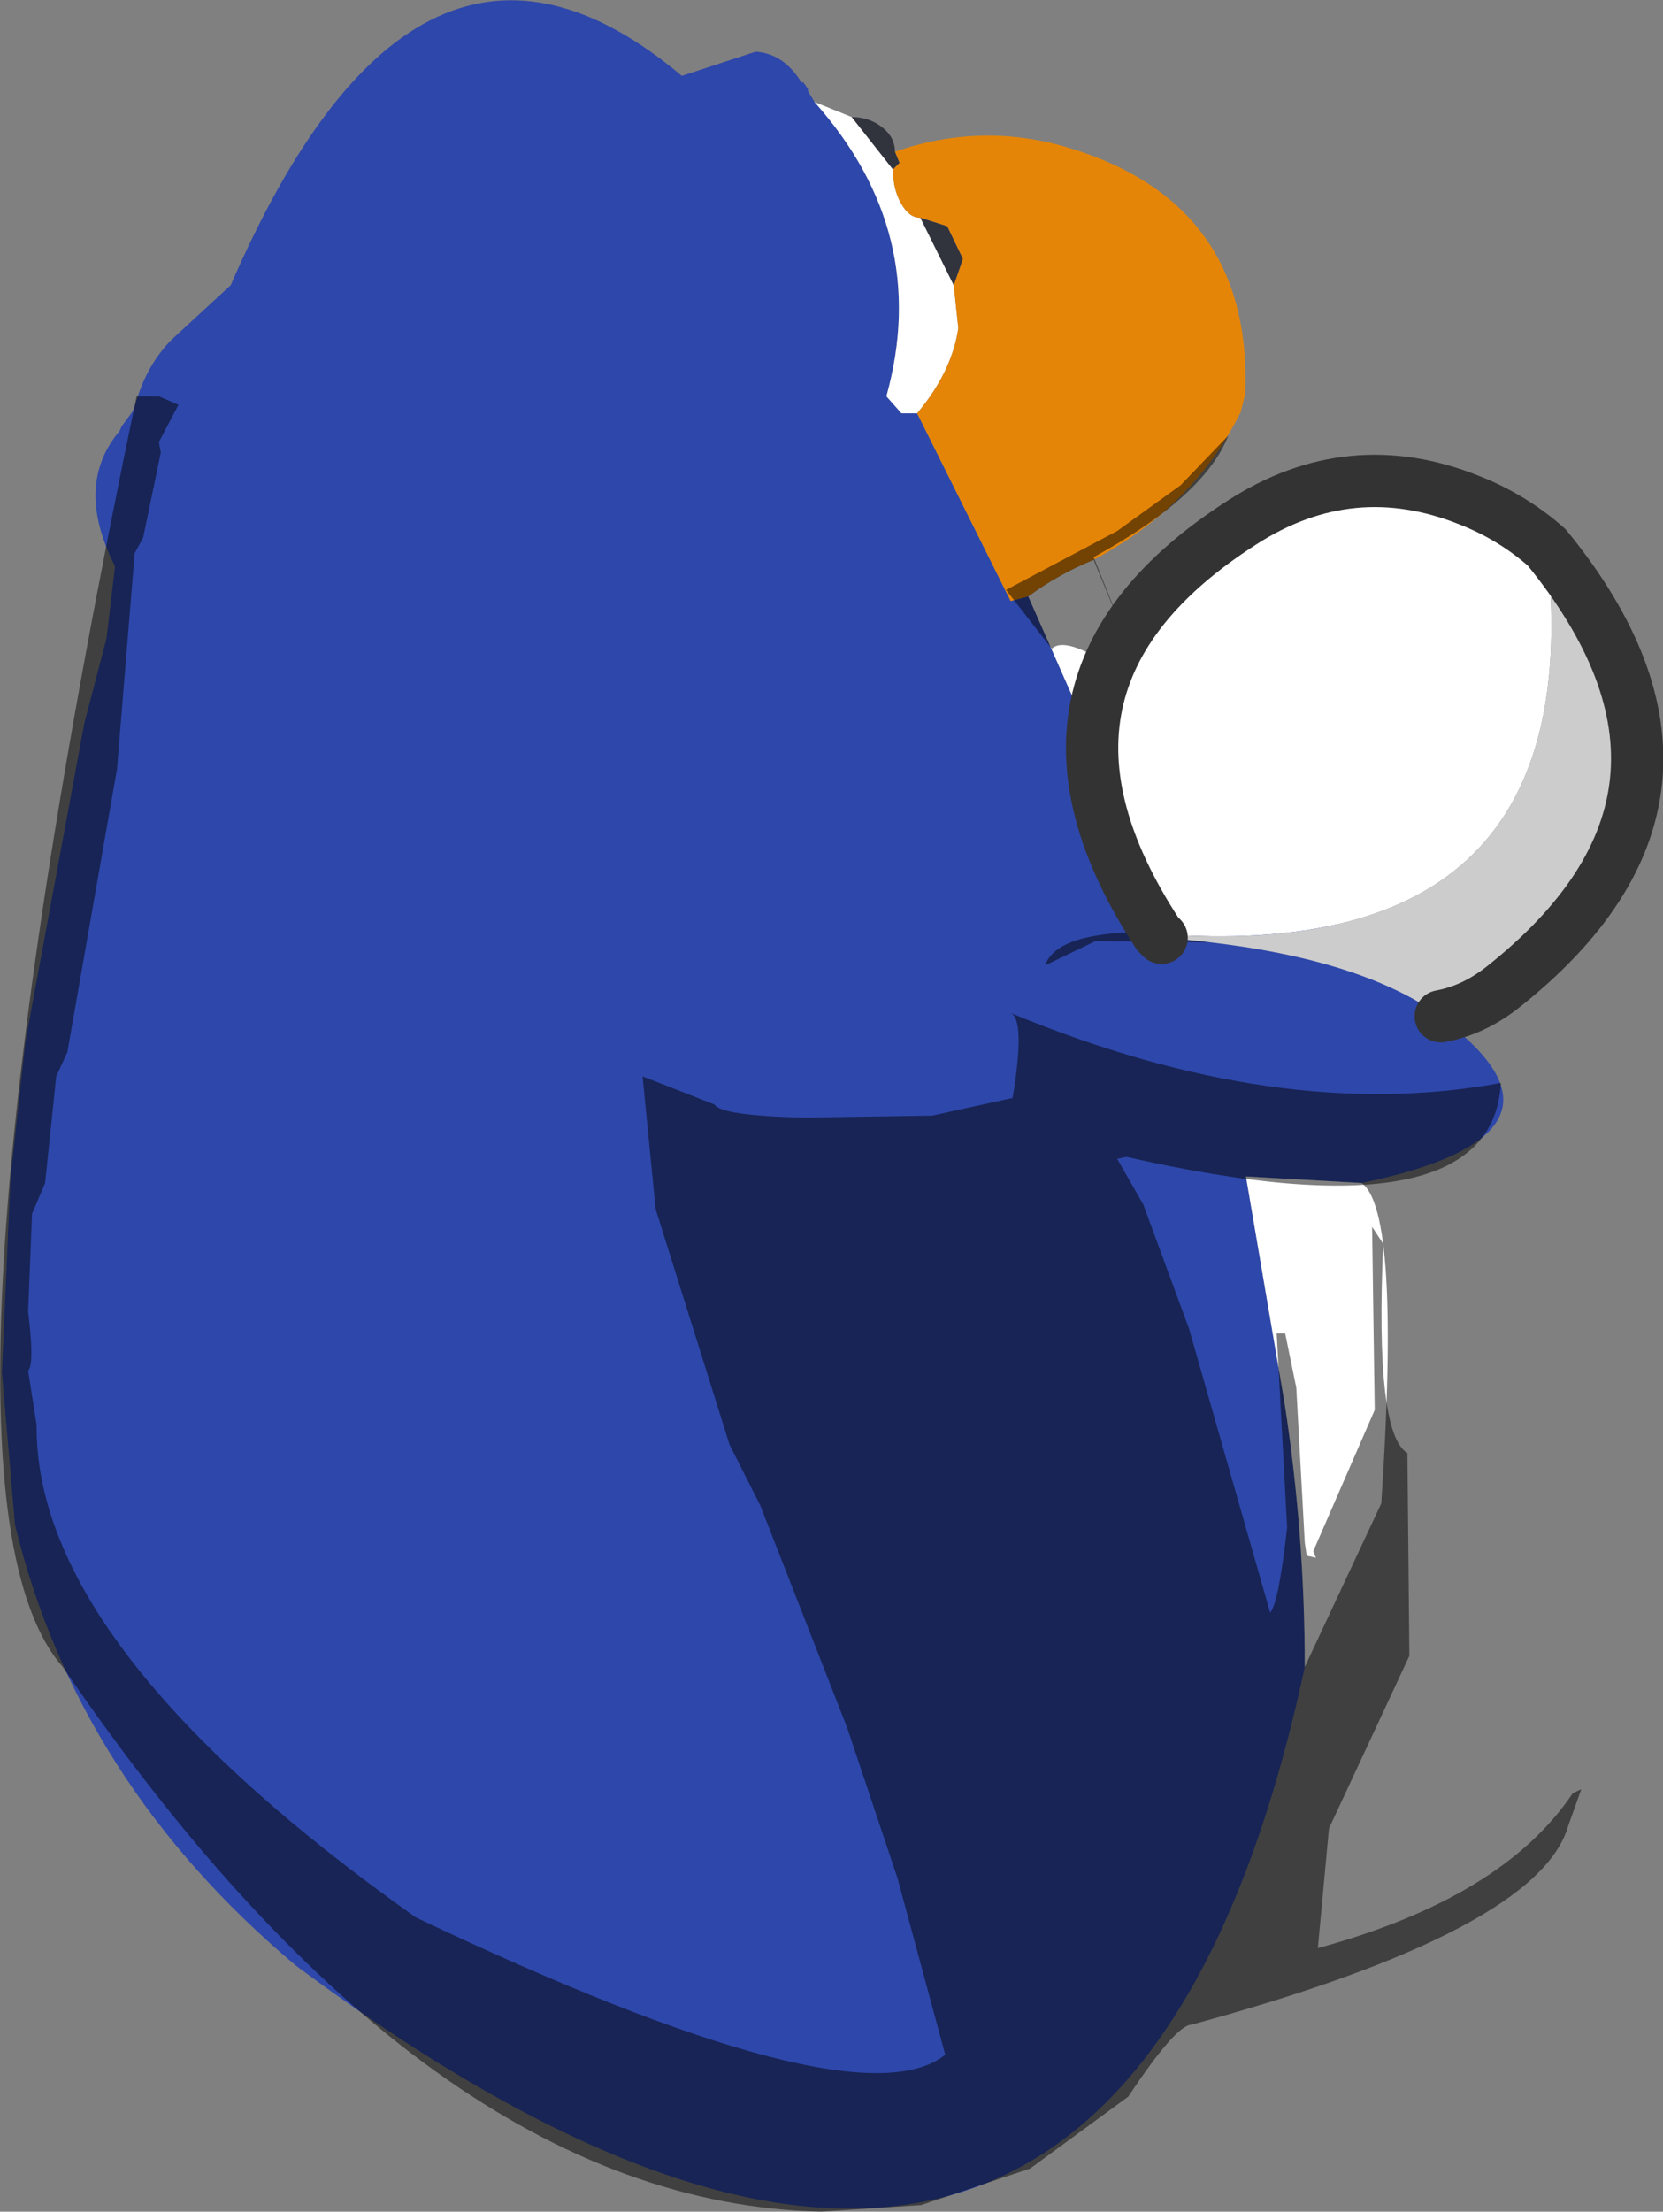 <?xml version="1.0" encoding="UTF-8" standalone="no"?>
<svg xmlns:ffdec="https://www.free-decompiler.com/flash" xmlns:xlink="http://www.w3.org/1999/xlink" ffdec:objectType="shape" height="169.1px" width="127.2px" xmlns="http://www.w3.org/2000/svg">
  <rect width="100%" height="100%" fill="#808080" stroke="none"/>
  <g transform="matrix(1.0, 0.0, 0.0, 1.0, 59.15, 71.8)">
    <path d="M40.65 55.65 Q25.8 124.8 -36.5 78.5 -53.2 64.5 -58.0 44.8 L-59.0 33.15 -58.35 18.3 -57.2 7.8 -52.7 -16.5 -51.0 -23.0 -50.35 -28.5 Q-53.5 -34.7 -50.0 -38.85 L-49.85 -39.2 -49.0 -40.35 -48.85 -40.7 Q-48.0 -43.85 -46.0 -45.85 L-41.5 -50.0 Q-27.2 -83.0 -7.0 -66.0 L-1.35 -67.85 Q0.8 -67.7 2.15 -65.5 L2.3 -65.5 2.65 -65.0 2.65 -64.85 3.15 -64.0 Q12.1 -53.95 8.65 -41.5 L9.8 -40.2 11.0 -40.2 18.15 -25.85 19.5 -26.2 29.65 -3.2 36.3 -2.35 Q44.8 -2.5 46.65 3.15 65.8 14.3 45.0 18.65 L36.15 18.15 39.1 35.45 Q40.65 45.5 40.65 55.65" fill="#2e47aa" fill-rule="evenodd" stroke="none"/>
    <path d="M3.15 -64.0 L6.0 -62.85 9.15 -58.85 Q9.15 -57.3 9.8 -56.2 10.4 -55.15 11.25 -55.15 L13.8 -50.0 14.15 -46.7 Q13.65 -43.35 11.0 -40.2 L9.8 -40.2 8.65 -41.5 Q12.1 -53.95 3.15 -64.0 M24.5 -29.0 L30.8 -13.7 36.3 -2.35 29.65 -3.2 19.5 -26.2 Q21.8 -27.9 24.5 -29.0 M45.0 18.65 Q48.0 20.8 46.5 43.15 L40.65 55.65 Q40.65 45.5 39.1 35.45 L36.15 18.15 45.0 18.65" fill="#ffffff" fill-rule="evenodd" stroke="none"/>
    <path d="M9.3 -60.2 Q15.95 -62.5 22.6 -60.5 36.65 -56.25 36.1 -41.7 L35.75 -40.3 Q32.15 -33.05 24.5 -29.0 21.8 -27.9 19.5 -26.2 L18.15 -25.85 11.0 -40.2 Q13.65 -43.35 14.15 -46.7 L13.8 -50.0 14.5 -52.0 13.3 -54.5 11.25 -55.15 Q10.4 -55.15 9.8 -56.2 9.15 -57.3 9.15 -58.85 L9.65 -59.35 9.3 -60.2" fill="#e58508" fill-rule="evenodd" stroke="none"/>
    <path d="M6.0 -62.85 Q7.35 -62.85 8.35 -62.05 9.3 -61.3 9.3 -60.2 L9.65 -59.35 9.15 -58.85 6.0 -62.85 M11.25 -55.15 L13.3 -54.5 14.5 -52.0 13.8 -50.0 11.25 -55.15" fill="#31333d" fill-rule="evenodd" stroke="none"/>
    <path d="M24.65 0.15 L20.8 2.0 Q22.15 -2.0 38.65 0.3 L24.65 0.15 M40.65 46.15 L40.8 47.15 41.5 47.3 41.3 46.8 46.0 36.0 45.8 22.0 46.65 23.3 Q46.0 37.8 48.5 39.3 L48.65 54.8 42.5 68.0 41.65 77.15 Q55.8 73.3 61.15 65.3 L61.8 65.0 60.8 67.8 Q58.5 75.8 32.0 83.0 30.8 83.0 27.15 88.5 L19.65 94.0 11.3 96.8 3.65 97.3 Q-26.35 96.65 -54.35 55.65 -66.2 42.15 -48.7 -41.5 L-47.0 -41.5 -45.5 -40.85 -47.0 -38.0 -46.85 -37.2 -48.2 -30.7 -48.85 -29.5 -50.2 -13.0 -54.0 8.65 -54.85 10.5 -55.7 18.65 -56.7 21.0 -57.0 28.5 Q-56.5 32.5 -57.0 33.0 L-56.35 37.15 Q-56.5 54.15 -27.35 74.8 6.3 90.8 13.15 85.3 L9.5 71.8 5.65 60.3 -1.0 43.3 -3.35 38.65 -9.0 20.65 -10.0 10.5 -4.5 12.65 Q-4.0 13.5 2.3 13.65 L12.15 13.5 18.3 12.15 Q19.3 6.15 18.15 5.65 38.65 14.15 55.65 11.0 55.0 23.0 27.0 16.65 L26.3 16.8 28.3 20.3 31.8 29.8 38.0 51.5 Q38.65 50.8 39.3 45.0 L38.5 30.15 39.15 30.15 40.0 34.3 40.65 46.15 M31.15 -34.7 L34.8 -38.5 Q33.0 -33.85 24.5 -29.2 L28.65 -18.85 Q22.65 -23.5 21.3 -22.2 L17.8 -26.7 26.3 -31.2 31.15 -34.7" fill="#000000" fill-opacity="0.498" fill-rule="evenodd" stroke="none"/>
    <path d="M29.4 -0.4 Q16.8 -19.65 35.85 -31.85 44.15 -37.2 53.25 -33.55 56.55 -32.25 59.15 -29.95 62.8 2.15 29.4 -0.4" fill="#ffffff" fill-rule="evenodd" stroke="none"/>
    <path d="M59.15 -29.95 Q74.55 -11.1 55.7 3.75 53.5 5.45 51.05 5.9 44.15 0.95 29.7 -0.1 L29.4 -0.4 Q62.8 2.15 59.15 -29.95" fill="#cccccc" fill-rule="evenodd" stroke="none"/>
    <path d="M29.4 -0.4 Q16.8 -19.65 35.85 -31.85 44.15 -37.2 53.25 -33.55 56.55 -32.25 59.15 -29.95 74.55 -11.1 55.7 3.75 53.5 5.45 51.05 5.9 M29.7 -0.1 L29.4 -0.4" fill="none" stroke="#333333" stroke-linecap="round" stroke-linejoin="round" stroke-width="4.0"/>
  </g>
</svg>
